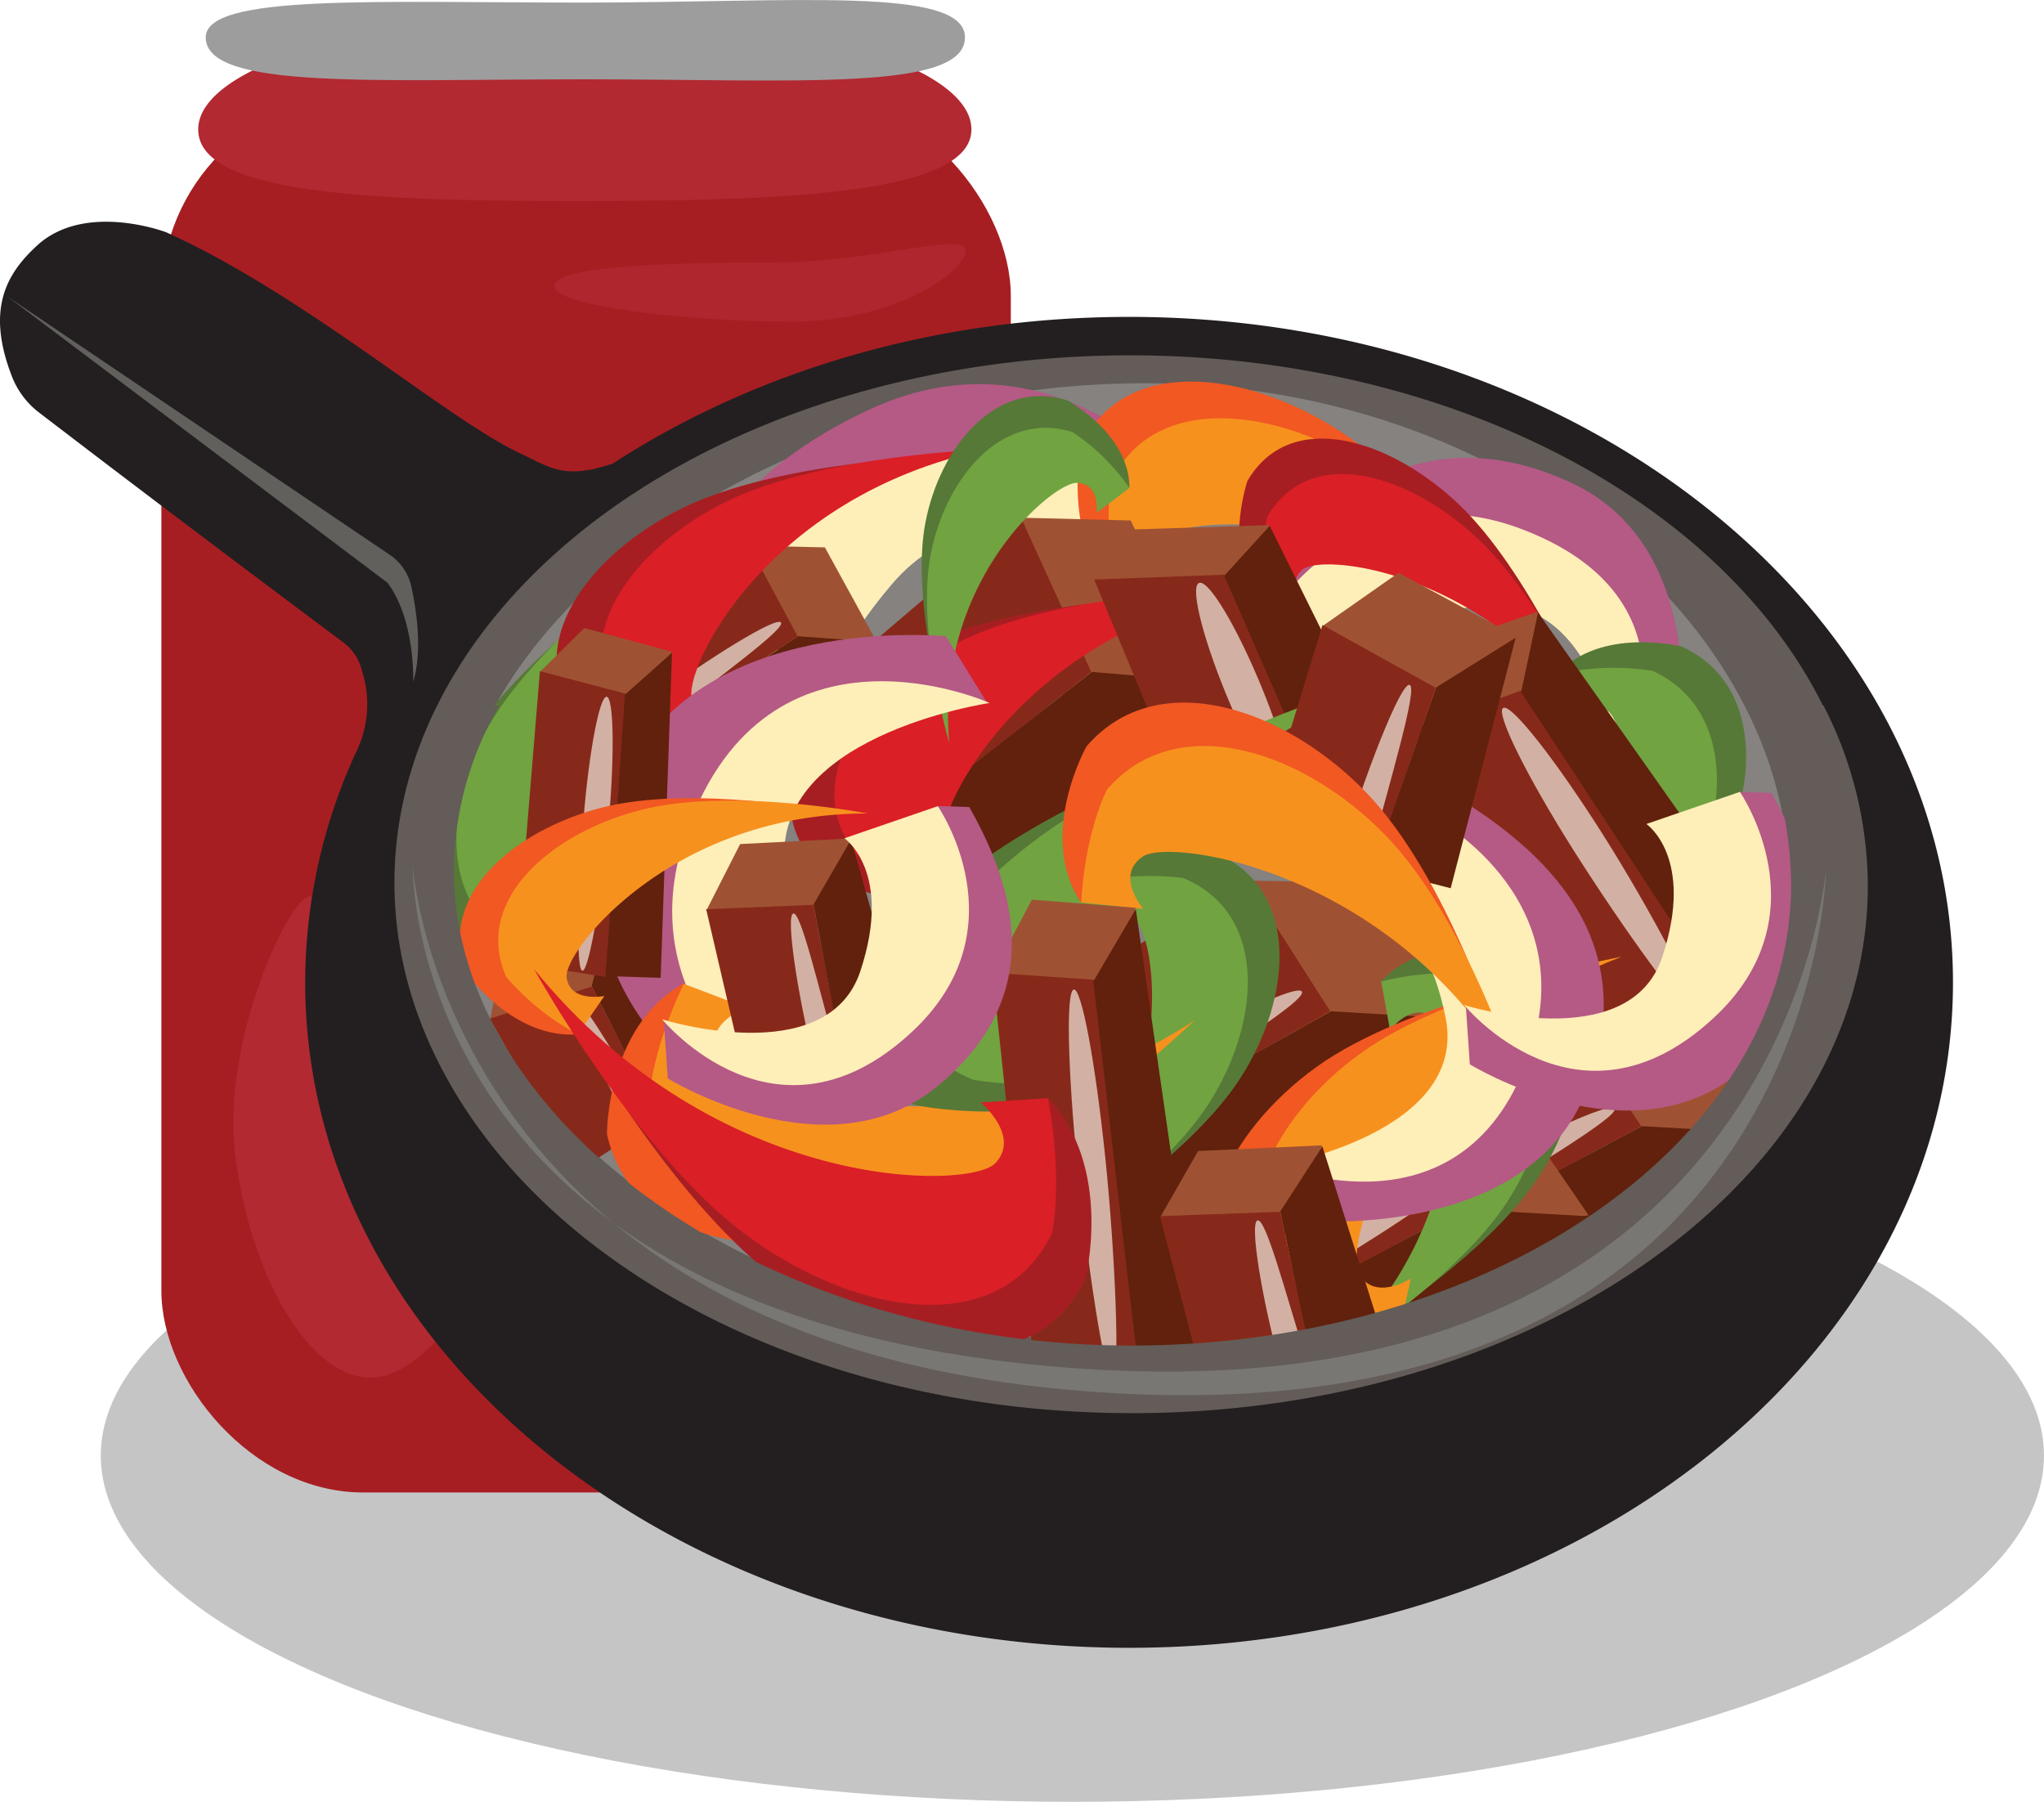 <svg xmlns="http://www.w3.org/2000/svg" viewBox="0 0 230.4 203.1"><defs><style>.cls-1{fill:#787677;opacity:0.42;}.cls-2{fill:#a71e22;}.cls-3,.cls-5{fill:#b22932;}.cls-4{fill:#9e9d9e;}.cls-5{opacity:0.76;}.cls-6{fill:#231f20;}.cls-7{fill:#61605d;}.cls-8{fill:#635c58;}.cls-9{fill:#858280;}.cls-10{fill:#b55985;}.cls-11{fill:#feeeb8;}.cls-12{fill:#f15822;}.cls-13{fill:#f7911e;}.cls-14{fill:#9f5233;}.cls-15{fill:#87291a;}.cls-16{fill:#61210c;}.cls-17{fill:#d2b1a4;}.cls-18{fill:#567937;}.cls-19{fill:#71a341;}.cls-20{fill:#da1f26;}.cls-21{fill:#797773;}</style></defs><g id="Layer_2" data-name="Layer 2"><g id="Layer_22" data-name="Layer 22"><ellipse class="cls-1" cx="120.88" cy="164.07" rx="109.52" ry="39.03"/><g id="drink"><rect class="cls-2" x="18.19" y="10.63" width="95.75" height="157.6" rx="22.74"/><path class="cls-3" d="M109.5,14.59c0,7.17-20.3,8.07-44.37,8.07s-42.79-.9-42.79-8.07,19.51-13,43.58-13S109.5,7.42,109.5,14.59Z"/><path class="cls-4" d="M108.77,4.22c0,6.12-19.15,4.72-42.79,4.72s-42.79,1.2-42.79-4.72c0-4.91,19-3.93,42.65-3.93S108.77-1.58,108.77,4.22Z"/><path class="cls-3" d="M26.53,130.3c-1.89-14.66,8.52-34.16,9.11-28.17.72,7.29,10,15.67,16,24.93,8.22,12.72-2.19,27.28-9.11,28.17S28.43,145,26.53,130.3Z"/><ellipse class="cls-3" cx="99.93" cy="109.27" rx="47.18" ry="8.91" transform="translate(-14.91 202.74) rotate(-86.7)"/><path class="cls-5" d="M108.86,28.25c0,2.3-7.87,8-19.59,8s-26.79-1.73-26.79-4,12.71-2.65,24.43-2.65S108.86,26,108.86,28.25Z"/></g><g id="skillet"><path class="cls-6" d="M127.27,35.72c-21.93,0-42.08,6.13-58,16.4l-.19.13c-5.49,1.85-7,.46-10.49-1.17-8.32-3.91-24.2-17.83-39.86-24.9,0,0-9.06-3.46-14.49,1.44C.71,30.84-1.61,34.86,1.36,42.47a9.41,9.41,0,0,0,3,4C8.43,49.58,19.15,57.81,39,72.64a5.78,5.78,0,0,1,1.81,3,12.24,12.24,0,0,1-.57,8.92,62.06,62.06,0,0,0-5.84,26.18c0,41.44,41.58,75,92.87,75s92.87-33.59,92.87-75S178.56,35.72,127.27,35.72Z"/><path class="cls-7" d="M44,62.58a5.84,5.84,0,0,1,2.36,3.52c.59,2.68,1.27,7.21.22,10.74,0,0,.24-7-2.91-11.16L.89,33.46Z"/><ellipse class="cls-8" cx="127.38" cy="99.49" rx="82.92" ry="59.44"/><path class="cls-9" d="M201.64,99.34c0,28.72-33.32,52-74.43,52s-76.32-25-76.32-53.69S87.87,43.2,129,43.2,201.64,70.63,201.64,99.34Z"/><path class="cls-10" d="M182.6,86.9l6.64-3.27S193,61.69,177,54.36s-27,1.33-34.31,10.2L144.1,68s19.54-11,28.34-5.12S182.6,86.9,182.6,86.9Z"/><path class="cls-11" d="M144.1,68s10.23-15.08,27.72-8.25c21.54,8.41,10.74,27.38,10.74,27.38s-2-20.2-15.29-18.88-14.86,8.19-14.86,8.19Z"/><path class="cls-10" d="M131.35,64.76,135,55.91S119.78,36.07,98,46.16,73,73.34,73.61,86.94l4.3,1.17s9.44-27.07,23-31.25S131.35,64.76,131.35,64.76Z"/><path class="cls-11" d="M77.91,88.11s-3-21,19.73-33C125.67,40.49,131.5,65,131.5,65s-19.22-13-31,.89S93.2,86.28,93.2,86.28Z"/><path class="cls-12" d="M172.06,72.12s-10.2-16.39-20.87-23.42S126.45,40,121.87,50.36c0,0-2.32,10.55,4.19,16.67l3.05-4.89s-3.94-2.9-1.61-5.56S153.89,52.18,172.06,72.12Z"/><path class="cls-13" d="M175.4,76.25s-10.21-16.39-20.87-23.42-24.75-8.68-29.33,1.66c0,0-.91,4.84.86,12.54l6.38-.76s-3.94-2.9-1.6-5.57S157.23,56.31,175.4,76.25Z"/><polygon class="cls-14" points="68.94 113.47 55.26 114.92 56.8 106.75 68.62 102.91 68.94 113.47"/><polygon class="cls-15" points="74.37 125.96 64.97 132.14 55.2 114.82 66.68 111.21 74.37 125.96"/><polygon class="cls-16" points="80.68 122.19 74.3 126.07 66.7 111.15 68.68 103.01 80.68 122.19"/><path class="cls-17" d="M73.87,126.4c-4.11-6.62-8.33-14.08-9.08-13.67s2.85,8.26,6.81,15.12Z"/><polygon class="cls-14" points="87.91 74.19 84.3 61.51 92.98 61.7 98.78 72.27 87.91 74.19"/><polygon class="cls-15" points="75.83 81.25 67.99 73.33 84.39 61.43 89.9 71.71 75.83 81.25"/><polygon class="cls-16" points="80.7 86.63 75.71 81.2 89.96 71.72 98.69 72.34 80.7 86.63"/><path class="cls-17" d="M75.3,80.84c6.21-4.9,13.27-10,12.73-10.68s-8.1,4-14.58,8.76Z"/><polygon class="cls-14" points="181.78 130.13 175.95 113.74 189.96 113.99 199.31 127.64 181.78 130.13"/><polygon class="cls-15" points="162.29 139.26 149.64 129.02 176.1 113.64 184.99 126.93 162.29 139.26"/><polygon class="cls-16" points="170.15 146.21 162.09 139.19 185.08 126.94 199.15 127.74 170.15 146.21"/><path class="cls-17" d="M161.43,138.73c10-6.33,21.41-13,20.54-13.8s-13.06,5.13-23.52,11.32Z"/><polygon class="cls-14" points="161.54 139.48 155.71 123.09 169.72 123.33 179.07 136.99 161.54 139.48"/><polygon class="cls-15" points="142.05 148.61 129.4 138.36 155.86 122.99 164.75 136.28 142.05 148.61"/><polygon class="cls-16" points="149.91 155.55 141.85 148.54 164.84 136.29 178.91 137.09 149.91 155.55"/><path class="cls-17" d="M141.19,148.08c10-6.34,21.41-13,20.54-13.8s-13.06,5.13-23.52,11.32Z"/><polygon class="cls-14" points="120.12 79.95 114.89 58.35 127.46 58.67 135.85 76.67 120.12 79.95"/><polygon class="cls-15" points="102.63 91.97 91.28 78.48 115.03 58.22 123 75.73 102.63 91.97"/><polygon class="cls-16" points="109.69 101.13 102.46 91.88 123.09 75.74 135.72 76.8 109.69 101.13"/><path class="cls-17" d="M101.86,91.28c9-8.35,19.21-17.09,18.44-18.19S108.57,79.85,99.19,88Z"/><polygon class="cls-14" points="146.52 117.56 140.29 99.25 155.25 99.53 165.24 114.78 146.52 117.56"/><polygon class="cls-15" points="125.7 127.75 112.2 116.31 140.46 99.14 149.94 113.98 125.7 127.75"/><polygon class="cls-16" points="134.1 135.5 125.5 127.67 150.05 113.99 165.07 114.88 134.1 135.5"/><path class="cls-17" d="M124.79,127.15c10.7-7.07,22.86-14.48,21.93-15.41s-13.95,5.73-25.11,12.64Z"/><path class="cls-18" d="M174.6,115.12s13.29-8.26,18.53-17.17,5.62-20.88-3.58-25.08c0,0-9.2-2.27-14,3.12L180,78.73s2.2-3.29,4.65-1.22S190.35,100.16,174.6,115.12Z"/><path class="cls-19" d="M171.3,117.85s13.3-8.26,18.54-17.17,5.61-20.88-3.58-25.07a28.49,28.49,0,0,0-10.68.38l1.12,5.47s2.2-3.28,4.65-1.22S187.06,102.89,171.3,117.85Z"/><path class="cls-18" d="M153.31,150.42s14.41-8.81,20.28-18S180.27,111,170.65,107c0,0-9.71-2-15,3.61l4.6,2.64s2.44-3.41,5-1.38S170.56,134.71,153.31,150.42Z"/><path class="cls-19" d="M149.71,153.3s14.42-8.81,20.29-18,6.68-21.42-2.94-25.4a31.76,31.76,0,0,0-11.37.73l1,5.52s2.44-3.4,5-1.38S167,137.6,149.71,153.3Z"/><path class="cls-18" d="M119.57,139.46s14.41-8.81,20.29-18,6.68-21.41-3-25.39c0,0-9.7-2-15,3.61l4.59,2.64s2.45-3.41,5-1.38S136.82,123.75,119.57,139.46Z"/><path class="cls-19" d="M116,142.35s14.41-8.82,20.28-18,6.69-21.42-2.94-25.39a31.82,31.82,0,0,0-11.36.72l1,5.53s2.45-3.41,5-1.39S133.23,126.64,116,142.35Z"/><path class="cls-18" d="M69.52,66.71s-13.2,9.64-18.12,19-4.74,21.08,4.86,24.11c0,0,9.53,1.14,14.14-4.69l-4.64-2.16s-2.09,3.47-4.7,1.74S54.13,83.19,69.52,66.71Z"/><path class="cls-19" d="M72.75,63.65s-13.2,9.64-18.12,19-4.74,21.08,4.87,24.11a31,31,0,0,0,10.9-1.63L69,99.88s-2.09,3.47-4.7,1.74S57.37,80.13,72.75,63.65Z"/><path class="cls-2" d="M178.83,79.74s-6.52-15.41-14.39-22.89S145.39,46,140.61,54.21c0,0-3,8.69,1.64,14.81l3-3.75s-2.88-3-.72-5S166.25,60.2,178.83,79.74Z"/><path class="cls-20" d="M181.09,83.72s-6.52-15.41-14.39-22.88-19-10.83-23.83-2.64A30.32,30.32,0,0,0,142.25,69l5.23.24s-2.88-3-.72-5S168.51,64.18,181.09,83.72Z"/><path class="cls-2" d="M134.52,67.54s-18.45.58-29.18,5.81S86.89,89,93.58,97.34c0,0,7.87,6.67,16,4.32L106.79,97s-4.22,1.8-5.43-1.28S109.49,72.8,134.52,67.54Z"/><path class="cls-20" d="M139.51,66.79s-18.45.57-29.18,5.8-18.45,15.63-11.77,24c0,0,3.69,2.94,11,5.07l2.23-5.41S107.55,98,106.35,95,114.48,72.05,139.51,66.79Z"/><path class="cls-2" d="M132.5,67.22s-18.45.57-29.18,5.8S84.87,88.65,91.55,97c0,0,7.88,6.67,16,4.31l-2.77-4.65s-4.22,1.79-5.42-1.28S107.47,72.48,132.5,67.22Z"/><path class="cls-20" d="M137.49,66.46S119,67,108.31,72.27s-18.46,15.63-11.77,24c0,0,3.69,2.94,11,5.06l2.22-5.4s-4.22,1.79-5.43-1.28S112.46,71.73,137.49,66.46Z"/><path class="cls-2" d="M106.19,51.42S87.74,52,77,57.23s-18.46,15.63-11.77,24c0,0,7.88,6.66,16,4.31l-2.77-4.65S74.23,82.68,73,79.61,81.16,56.69,106.19,51.42Z"/><path class="cls-20" d="M111.17,50.67S92.73,51.25,82,56.48s-18.45,15.63-11.76,24c0,0,3.68,3,11,5.07l2.22-5.41s-4.22,1.8-5.43-1.27S86.15,55.94,111.17,50.67Z"/><path class="cls-18" d="M106.41,80.18s-3.74-12.69-2.1-21.26,8-16.32,16-13.79c0,0,7,3.76,7,9.84l-4.25-.76s.44-3.31-2.22-3.39S104.83,61.88,106.41,80.18Z"/><path class="cls-19" d="M107,83.75s-3.73-12.69-2.09-21.25,8-16.32,16-13.79A24.11,24.11,0,0,1,127.31,55l-3.7,2.81s.44-3.3-2.23-3.38S105.37,65.46,107,83.75Z"/><path class="cls-10" d="M111.26,79.21l-4.63-7.49S78.42,68.9,70.22,88s3.61,31.34,15.41,39.17l4.27-1.88s-15.42-21.94-8.53-32.59S111.26,79.21,111.26,79.21Z"/><path class="cls-11" d="M89.9,125.31S70,114.48,77.43,93.66C86.62,68,111.55,79.24,111.55,79.24S86,83,88.59,98.36,100.07,115,100.07,115Z"/><polygon class="cls-14" points="173.97 80.49 159.08 82.46 160.51 73.47 173.3 68.94 173.97 80.49"/><polygon class="cls-15" points="194.6 113.31 182.47 119.12 159.01 82.35 171.62 77.78 194.6 113.31"/><polygon class="cls-16" points="201.39 108.78 194.53 113.2 171.46 78.02 173.37 69.05 201.39 108.78"/><path class="cls-17" d="M180.68,94.07c5.32,8.41,11.46,19.91,10.56,20.42s-8.48-10.14-13.8-18.54-8.91-15.63-8-16.15S175.36,85.67,180.68,94.07Z"/><polygon class="cls-14" points="70.84 80.92 60.85 75.75 65.87 70.79 75.76 73.47 70.84 80.92"/><polygon class="cls-15" points="68.25 110.12 58.16 108.52 60.86 75.65 70.66 78.23 68.25 110.12"/><polygon class="cls-16" points="74.47 110.22 68.26 110.02 70.44 78.31 75.75 73.57 74.47 110.22"/><path class="cls-17" d="M68.65,92.22c-.64,7.5-2.21,17.26-3,17.2s-.48-9.93.15-17.43,1.8-13.51,2.58-13.45S69.29,84.73,68.65,92.22Z"/><polygon class="cls-14" points="139.81 67.06 123.36 65.41 127.97 59.67 143.08 59.19 139.81 67.06"/><polygon class="cls-15" points="150.34 93.16 135.48 94.64 123.33 65.32 138.25 64.77 150.34 93.16"/><polygon class="cls-16" points="159.09 91.48 150.31 93.08 138 64.9 143.12 59.27 159.09 91.48"/><path class="cls-17" d="M142.23,77.5c2.74,6.69,5.27,15.62,4.14,15.79s-5.48-8.49-8.22-15.18-4.05-12.25-2.92-12.42S139.49,70.81,142.23,77.5Z"/><path class="cls-12" d="M93.49,91.43s-15.56-3-25.68-.39S49,101.25,52.71,109.82c0,0,5.13,7.31,12.42,6.77L63.84,112s-3.93.78-4.26-2.13S71.4,91.34,93.49,91.43Z"/><path class="cls-13" d="M97.83,91.7s-15.56-3-25.68-.38-18.86,10.21-15.1,18.78a28,28,0,0,0,8.08,6.49l3-4.32s-3.92.78-4.26-2.13S75.74,91.62,97.83,91.7Z"/><path class="cls-12" d="M177.72,109.43s-19.05,3.47-29.29,10.81-16.47,19.82-8.1,27.88c0,0,9.31,6,17.32,2.23L154,145.72s-4.08,2.6-5.85-.55S152.65,119,177.72,109.43Z"/><path class="cls-13" d="M182.77,107.85s-19.05,3.47-29.29,10.8-16.47,19.83-8.1,27.89c0,0,4.32,2.63,12.27,3.81l1.38-6.22s-4.08,2.6-5.85-.55S157.7,117.42,182.77,107.85Z"/><path class="cls-12" d="M129.94,118.51s-15.36,14.93-29,19.53S71.1,140.4,68.42,127.83c0,0-.09-12.15,8.67-17l2.26,6.2s-5.12,2-3.13,5.6S104.79,135,129.94,118.51Z"/><path class="cls-13" d="M134.66,115s-15.35,14.93-29,19.53-29.84,2.36-32.52-10.21c0,0,.12-5.54,3.94-13.42l7,2.66s-5.11,2-3.12,5.6S109.52,131.48,134.66,115Z"/><path class="cls-10" d="M144.2,131.39l4.09,6.24s24,1.82,30.46-14.53S175,96.64,164.83,90.24l-3.57,1.68s13.54,18.26,8,27.42S144.2,131.39,144.2,131.39Z"/><path class="cls-11" d="M161.26,91.92s17.11,8.77,11.26,26.55c-7.21,21.89-28.57,12.9-28.57,12.9s21.59-3.67,19-16.65-10.09-13.9-10.09-13.9Z"/><path class="cls-18" d="M149.37,79.1S123.86,87.47,110.78,97,90.68,119.5,103,124.53c0,0,13.38,2.93,23.82-2.72l-5.53-3.21s-5.23,3.49-8,1.11S116.38,94.68,149.37,79.1Z"/><path class="cls-19" d="M156.05,76.27s-25.5,8.38-38.58,17.86-20.11,22.54-7.78,27.58c0,0,6.19,1.2,17.13.1l1.16-6s-5.24,3.48-8,1.1S123.06,91.85,156.05,76.27Z"/><polygon class="cls-14" points="93.2 104.75 79.63 102.61 83.43 95.14 95.9 94.51 93.2 104.75"/><polygon class="cls-15" points="94.88 118.19 84.07 121.7 79.6 102.49 91.67 101.99 94.88 118.19"/><polygon class="cls-16" points="102.03 116.2 94.78 118.27 91.71 101.94 95.93 94.63 102.03 116.2"/><path class="cls-17" d="M94.27,118.48c-2.07-7.44-4-15.71-4.85-15.51s.4,8.69,2.26,16.31Z"/><polygon class="cls-14" points="161.65 81.6 149.03 70.6 157.65 64.56 170.89 71.73 161.65 81.6"/><polygon class="cls-15" points="154.91 97.85 141.57 94.99 149.07 70.45 161.82 77.52 154.91 97.85"/><polygon class="cls-16" points="163.52 100.12 154.75 97.88 161.89 77.48 170.85 71.88 163.52 100.12"/><path class="cls-17" d="M154.1,97.8c2.55-9.72,5.77-20.3,4.79-20.6s-5.07,10.07-8,19.86Z"/><path class="cls-12" d="M169,117.59s-5.82-18.75-15-28.26-23.54-14.46-31.52-5.21c0,0-5.66,10-.63,17.62l4.71-4.17s-3.29-3.81,0-5.93S155.82,93.43,169,117.59Z"/><path class="cls-13" d="M171.25,122.49s-5.81-18.75-15-28.26S132.76,79.77,124.78,89c0,0-2.45,4.62-2.91,12.72l7,.73s-3.29-3.81,0-5.93S158.09,98.33,171.25,122.49Z"/><polygon class="cls-14" points="124.31 114.17 111.89 109.79 116.31 101.41 128.01 102.33 124.31 114.17"/><polygon class="cls-15" points="128.49 155.78 116.82 156.42 111.88 109.65 123.46 110.45 128.49 155.78"/><polygon class="cls-16" points="135.47 154.14 128.47 155.64 123.24 110.63 128.03 102.47 135.47 154.14"/><path class="cls-17" d="M124.6,130.61c1.1,10.67,1.7,24.79.81,24.93s-2.94-13.76-4-24.43-1.26-19.43-.37-19.57S123.5,119.94,124.6,130.61Z"/><polygon class="cls-14" points="146 139.35 130.78 137.2 135.05 129.74 149.02 129.1 146 139.35"/><polygon class="cls-15" points="147.88 152.78 135.76 156.29 130.75 137.08 144.28 136.59 147.88 152.78"/><polygon class="cls-16" points="155.89 150.79 147.77 152.87 144.32 136.54 149.06 129.22 155.89 150.79"/><path class="cls-17" d="M147.2,153.08c-2.33-7.45-4.5-15.71-5.44-15.52s.45,8.69,2.52,16.32Z"/><path class="cls-10" d="M74.82,115l.45,6.56s18,11.11,30.4.88,8.76-22.33,3.59-31.47l-3.55-.12s2.57,19.83-5.89,24.78S74.82,115,74.82,115Z"/><path class="cls-11" d="M105.71,90.87s9.58,13.81-2.9,25.43c-15.35,14.31-28.17-1.4-28.17-1.4s18.59,5.84,22.33-5.41-1.79-15-1.79-15Z"/><path class="cls-10" d="M165.23,113.41l.45,6.56s18,11.11,30.4.88,8.76-22.33,3.59-31.47l-3.55-.12s2.56,19.83-5.89,24.78S165.23,113.41,165.23,113.41Z"/><path class="cls-11" d="M196.12,89.26s9.57,13.81-2.9,25.43c-15.36,14.3-28.18-1.4-28.18-1.4s18.6,5.84,22.33-5.41-1.79-15-1.79-15Z"/><path class="cls-2" d="M64,114.45S75.3,135,87.6,144.18s28.87,12.19,34.74,0c0,0,3.21-12.57-4.21-20.42l-3.82,5.7s4.53,3.77,1.65,6.83S84.56,139.79,64,114.45Z"/><path class="cls-20" d="M60.2,109.24S71.54,129.74,83.84,139s28.87,12.19,34.74,0c0,0,1.3-5.79-.45-15.21l-7.58.48s4.53,3.78,1.65,6.84S80.8,134.58,60.2,109.24Z"/><path class="cls-8" d="M196.69,79.49a43.42,43.42,0,0,1,5.21,20.18c0,28.71-33.33,52-74.44,52S51.15,126.69,51.15,98a37.51,37.51,0,0,1,5.14-18.48H49.7a44.64,44.64,0,0,0-5,20.33c0,32.82,37.13,59.44,82.92,59.44s82.92-26.62,82.92-59.44a44.64,44.64,0,0,0-5-20.33Z"/><path class="cls-21" d="M46.53,97.65s-.92,52.23,76.91,56.72,82.4-56.47,82.4-56.47-.81,64.79-82.4,59C50.13,151.79,46.53,97.61,46.53,97.65Z"/></g></g></g></svg>